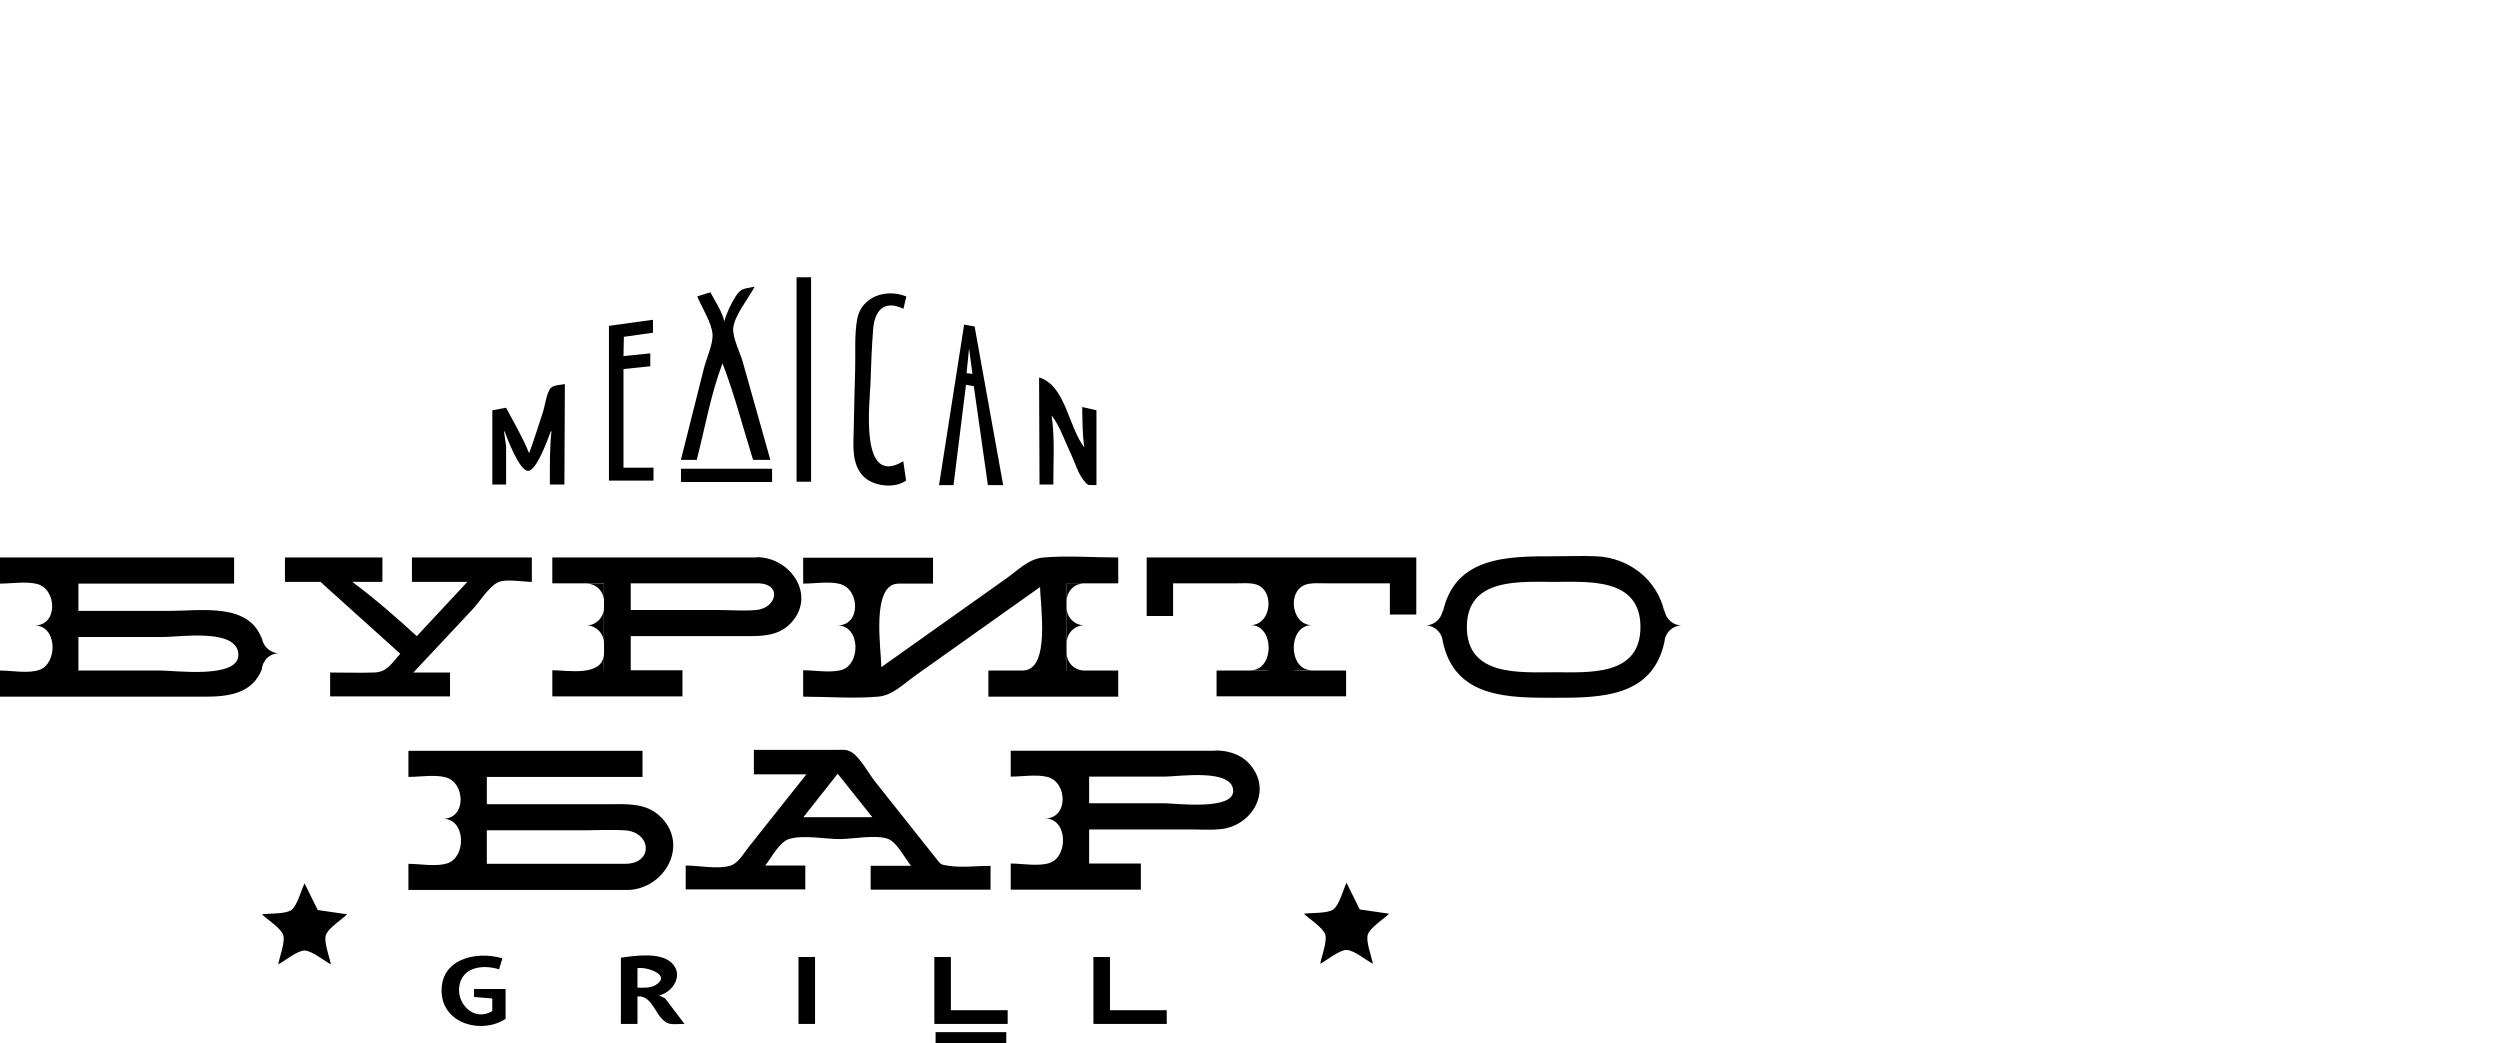 <?xml version="1.0" encoding="utf-8"?>
<!-- Generator: Adobe Illustrator 19.2.1, SVG Export Plug-In . SVG Version: 6.00 Build 0)  -->
<svg version="1.1" id="Слой_1" xmlns="http://www.w3.org/2000/svg" xmlns:xlink="http://www.w3.org/1999/xlink" x="0px" y="0px"
	 width="115px" height="48px" viewBox="0 0 115 48" enable-background="new 0 0 115 48" xml:space="preserve">
<path d="M14.742,26.767h-1.634v-1.124h4.483v1.124h-1.385c1.053,0.782,1.999,1.61,2.967,2.496l2.326-2.496H18.95v-1.124h5.515v1.124
	c-0.423,0-1.192-0.155-1.562,0.021c-0.411,0.196-0.853,0.91-1.16,1.238c-0.909,0.97-1.819,1.94-2.728,2.91h1.686v1.098h-5.515
	v-1.098c0.671,0,1.346,0.021,2.016,0c0.615-0.019,0.788-0.403,1.212-0.863L14.742,26.767z M34.816,25.63
	c1.558,0,2.774,1.792,1.538,3.058c-0.589,0.603-1.393,0.575-2.164,0.575c-1.725,0-3.451,0-5.176,0v1.568h2.379v1.202h-5.986v-1.202
	c0.691,0,2.371,0.325,2.371-0.784v0.784h0.007v-3.999h-2.379v-1.189h9.41V25.63z M34.921,26.833h-5.907v1.228
	c1.327,0,2.654,0,3.981,0c0.588,0,1.201,0.05,1.787,0C35.709,27.981,35.994,26.89,34.921,26.833z M41.338,26.846h1.581v-1.189
	h-5.973v1.189c0.524,0,1.179-0.112,1.687,0.014c0.919,0.228,0.986,1.91-0.106,1.91c1.067,0,1.082,1.844,0.14,2.062
	c-0.519,0.12-1.189,0-1.721,0v1.215c1.135,0,2.31,0.096,3.44,0c0.676-0.057,1.158-0.573,1.717-0.97
	c1.914-1.358,3.828-2.716,5.742-4.074c0,0.8,0.498,3.838-0.797,3.838h0.797v0.005h-2.379v1.202h5.973v-1.202h-2.379v-4.012h2.379
	v-1.189c-1.135,0-2.31-0.096-3.44,0c-0.676,0.057-1.158,0.573-1.717,0.97c-1.914,1.358-3.828,2.716-5.742,4.074
	C40.54,29.887,40.045,26.846,41.338,26.846z M52.747,28.335h1.215v-1.503c1.003,0,2.006,0,3.009,0c0.423,0,0.892-0.065,1.185,0.314
	c0.415,0.538,0.152,1.61-0.626,1.61c1.104,0,1.104,2.075,0,2.075h0.798v0.013h-2.366v1.189h5.959v-1.189h-2.378v-0.013h0.797
	c-1.104,0-1.104-2.075,0-2.075c-0.731,0-1.02-0.97-0.689-1.529c0.275-0.464,0.796-0.395,1.252-0.395c1.01,0,2.02,0,3.031,0v1.438
	h1.215v-2.627H52.747V28.335z M28.942,40.938H18.787v-1.202c0.53,0,1.294,0.148,1.806-0.028c0.864-0.298,0.834-2.046-0.212-2.046
	c1.091,0,1.026-1.682,0.106-1.91c-0.511-0.127-1.176-0.014-1.7-0.014v-1.202h10.769v1.202h-7.162v1.255c1.852,0,3.705,0,5.557,0
	c0.83,0,1.727-0.077,2.39,0.536C31.722,38.804,30.634,40.837,28.942,40.938z M28.759,39.735c1.318,0,1.217-1.473-0.027-1.542
	c-0.609-0.034-1.231,0-1.841,0c-1.499,0-2.998,0-4.497,0v1.542H28.759z M40.05,39.827h1.856c-0.274-0.343-0.646-1.069-1.036-1.229
	c-0.543-0.222-1.66,0-2.24,0c-0.659,0-1.714-0.207-2.341,0c-0.445,0.147-0.782,0.826-1.088,1.216h1.843v1.098h-5.502v-1.098
	c0.599,0,1.513,0.187,2.073,0c0.357-0.119,0.57-0.531,0.822-0.848c0.886-1.116,1.773-2.232,2.659-3.347h-2.418v-1.124
	c1.254,0,2.507,0,3.761,0c0.332,0,0.513-0.039,0.749,0.116c0.399,0.262,0.765,0.963,1.056,1.33c0.924,1.164,1.848,2.327,2.772,3.491
	c0.285,0.359,0.224,0.334,0.633,0.396c0.607,0.092,1.299,0,1.916,0v1.098H40.05V39.827z M40.129,37.592l-1.594-2l-1.581,2H40.129z
	 M57.458,35.122c1.118,1.216,0.154,2.871-1.31,3.02c-0.459,0.047-0.935,0.012-1.396,0.012c-1.551,0-3.102,0-4.652,0v1.568h2.379
	v1.202h-5.986v-1.202c0.527,0,1.284,0.146,1.793-0.028c0.865-0.297,0.834-2.046-0.212-2.046c1.091,0,1.027-1.682,0.106-1.91
	c-0.507-0.126-1.167-0.014-1.687-0.014v-1.189h9.41v-0.013C56.726,34.521,57.21,34.847,57.458,35.122
	C57.759,35.449,57.21,34.847,57.458,35.122z M56.726,36.39c0-1.058-2.505-0.667-3.133-0.667c-1.164,0-2.329,0-3.493,0v1.228
	c1.154,0,2.308,0,3.462,0C54.061,36.952,56.726,37.291,56.726,36.39z M12.134,30.472c-0.06,0.12-0.091,0.244-0.093,0.373v-0.052
	c-0.443,1.137-1.579,1.254-2.622,1.254c-1.15,0-2.3,0-3.45,0c-1.99,0-3.979,0-5.969,0v-1.202c0.531,0,1.294,0.148,1.806-0.028
	c0.864-0.298,0.834-2.046-0.212-2.046c1.091,0,1.026-1.682,0.106-1.91C1.19,26.733,0.524,26.846,0,26.846v-1.202h10.769v1.202H3.607
	V28.1c1.414,0,2.829,0,4.243,0c1.387,0,3.596-0.385,4.192,1.283V29.25c0,0.431,0.365,0.797,0.797,0.797
	C12.546,30.047,12.271,30.213,12.134,30.472C12.114,30.578,12.268,30.219,12.134,30.472z M10.965,30.126
	c0-1.245-2.7-0.823-3.461-0.823c-1.299,0-2.598,0-3.897,0v1.542c1.27,0,2.539,0,3.809,0C8.067,30.845,10.965,31.231,10.965,30.126z
	 M27.778,27.643v-0.797H26.98C27.42,26.846,27.778,27.203,27.778,27.643z M27.778,29.568c0-0.532,0-1.063,0-1.595
	c0,0.431-0.365,0.797-0.798,0.797C27.411,28.77,27.778,29.135,27.778,29.568z M77.362,28.77c-0.434,0-0.797,0.365-0.797,0.797
	v-0.045c-0.551,2.581-2.988,2.576-5.07,2.576c-2.097,0-4.583,0.02-5.126-2.591v0.059c0-0.431-0.365-0.797-0.797-0.797
	c0.431,0,0.797-0.366,0.797-0.798v0.204c0.541-2.609,3.041-2.586,5.133-2.586c0.641,0,1.289-0.028,1.929,0
	c1.503,0.066,2.815,1.077,3.135,2.576v-0.195C76.565,28.413,76.922,28.77,77.362,28.77z M75.461,28.845
	c0-2.287-2.398-2.078-3.966-2.078c-1.575,0-4.019-0.208-4.019,2.078c0,2.279,2.439,2.078,4.012,2.078
	C73.055,30.923,75.461,31.128,75.461,28.845z M49.069,26.839v0.798c0-0.44,0.357-0.798,0.797-0.798H49.069z M49.069,27.966
	c0,0.532,0,1.063,0,1.595c0-0.431,0.365-0.797,0.797-0.797C49.435,28.764,49.069,28.398,49.069,27.966z M49.069,30.043v0.797h0.797
	C49.426,30.84,49.069,30.483,49.069,30.043z M14.615,41.861l-0.606-1.227c-0.152,0.309-0.338,1.032-0.606,1.227
	c-0.266,0.193-1.016,0.148-1.354,0.197c0.246,0.24,0.878,0.64,0.98,0.955c0.102,0.313-0.174,1.012-0.231,1.349
	c0.305-0.16,0.88-0.637,1.211-0.637c0.329,0,0.909,0.478,1.211,0.637c-0.058-0.339-0.334-1.034-0.231-1.349
	c0.102-0.313,0.735-0.717,0.98-0.955L14.615,41.861z M62.547,41.834l-0.606-1.227c-0.152,0.309-0.337,1.032-0.606,1.227
	c-0.266,0.193-1.016,0.148-1.354,0.197c0.246,0.24,0.878,0.64,0.98,0.955c0.102,0.313-0.174,1.012-0.231,1.349
	c0.305-0.16,0.88-0.637,1.211-0.637c0.329,0,0.909,0.478,1.211,0.637c-0.058-0.339-0.334-1.034-0.231-1.349
	c0.102-0.313,0.735-0.717,0.98-0.955L62.547,41.834z M21.805,45.86l0.84,0.07v0.58c-0.803,0.488-1.603-0.275-1.525-1.08
	c0.092-0.938,1.065-1.084,1.836-0.842l0.156-0.506c-1.245-0.362-2.897,0.047-2.795,1.611c0.092,1.407,1.846,1.893,2.94,1.173v-1.372
	h-1.451V45.86z M30.596,45.926l0.89,1.174c-0.58,0-0.775,0.106-1.124-0.335c-0.284-0.359-0.492-0.988-1.039-0.927V47.1h-0.762
	v-3.047c0.635-0.086,1.769-0.263,2.309,0.216c0.602,0.534,0.12,1.356-0.546,1.521L30.596,45.926z M30.152,45.315
	c0.779-0.47-0.435-0.861-0.829-0.778v0.893C29.585,45.44,29.922,45.454,30.152,45.315z M36.73,47.1h0.762v-3.078H36.73V47.1z
	 M43.741,44.022H42.98V47.1h3.373v-0.63h-2.612V44.022z M51.059,44.022h-0.762V47.1h3.373v-0.63h-2.611V44.022z M43.037,48h3.252
	v-0.521h-3.252V48z M23.28,20.513l-0.098-0.673h0.024c0.154,0.388,0.692,1.824,1.088,1.82c0.391-0.004,0.896-1.434,1.044-1.82h0.029
	c-0.088,0.817-0.073,1.627-0.073,2.449h0.668l0.022-4.621c-0.207,0.04-0.511,0.042-0.645,0.176
	c-0.189,0.189-0.277,0.846-0.357,1.091c-0.207,0.631-0.404,1.266-0.634,1.89h-0.019c-0.29-0.717-0.69-1.388-1.051-2.071l-0.631,0.12
	v3.415h0.634V20.513z M30.061,21.514H28.68v-4.538l1.234-0.127v-0.595l-1.234,0.126l0.018-0.886l1.339-0.189v-0.595l-2.025,0.279
	v7.118h2.049V21.514z M32.049,21.155c0.381-1.466,0.645-3.025,1.187-4.441c0.555,1.444,0.945,2.965,1.405,4.441h0.795
	c-0.424-1.506-0.848-3.011-1.272-4.517c-0.118-0.418-0.474-1.109-0.436-1.547c0.05-0.572,0.718-1.386,0.985-1.903
	c-0.509,0.104-0.637,0.065-0.893,0.478c-0.205,0.332-0.399,0.732-0.498,1.113c-0.123-0.475-0.415-0.904-0.644-1.332l-0.605,0.187
	c0.206,0.509,0.664,1.2,0.703,1.739c0.032,0.452-0.281,1.115-0.39,1.548c-0.355,1.411-0.711,2.823-1.066,4.234H32.049z
	 M37.31,12.753h-0.668v9.407h0.668V12.753z M39.719,21.914c0.45,0.456,1.423,0.577,1.961,0.194l-0.129-0.891
	c-2.025,1.227-1.541-2.69-1.511-3.536c0.031-0.854,0.057-1.711,0.127-2.563c0.063-0.769,0.46-1.358,1.392-0.914l0.132-0.566
	c-0.941-0.383-2.079,0.015-2.263,1.051c-0.13,0.732-0.07,1.547-0.091,2.288c-0.026,0.905-0.046,1.809-0.064,2.714
	C39.26,20.437,39.148,21.337,39.719,21.914C39.859,22.056,39.579,21.773,39.719,21.914z M43.863,22.315h-0.668l1.155-7.383
	l0.482,0.086l1.314,7.297h-0.703l-0.648-4.552l-0.36-0.062L43.863,22.315z M44.462,17.164l0.27,0.035l-0.155-1.173L44.462,17.164z
	 M48.452,22.289c0-1.058,0.074-2.134-0.078-3.182c0.376,0.483,0.626,1.229,0.896,1.791c0.175,0.365,0.316,0.87,0.569,1.184
	c0.219,0.271,0.174,0.23,0.598,0.23v-3.439l-0.654-0.15c0.009,0.628,0.005,1.239,0.098,1.859c-0.736-0.938-0.865-2.859-2.083-3.219
	l0.02,4.925H48.452z M31.325,22.172h4.191v-0.61h-4.191V22.172z"/>
</svg>
